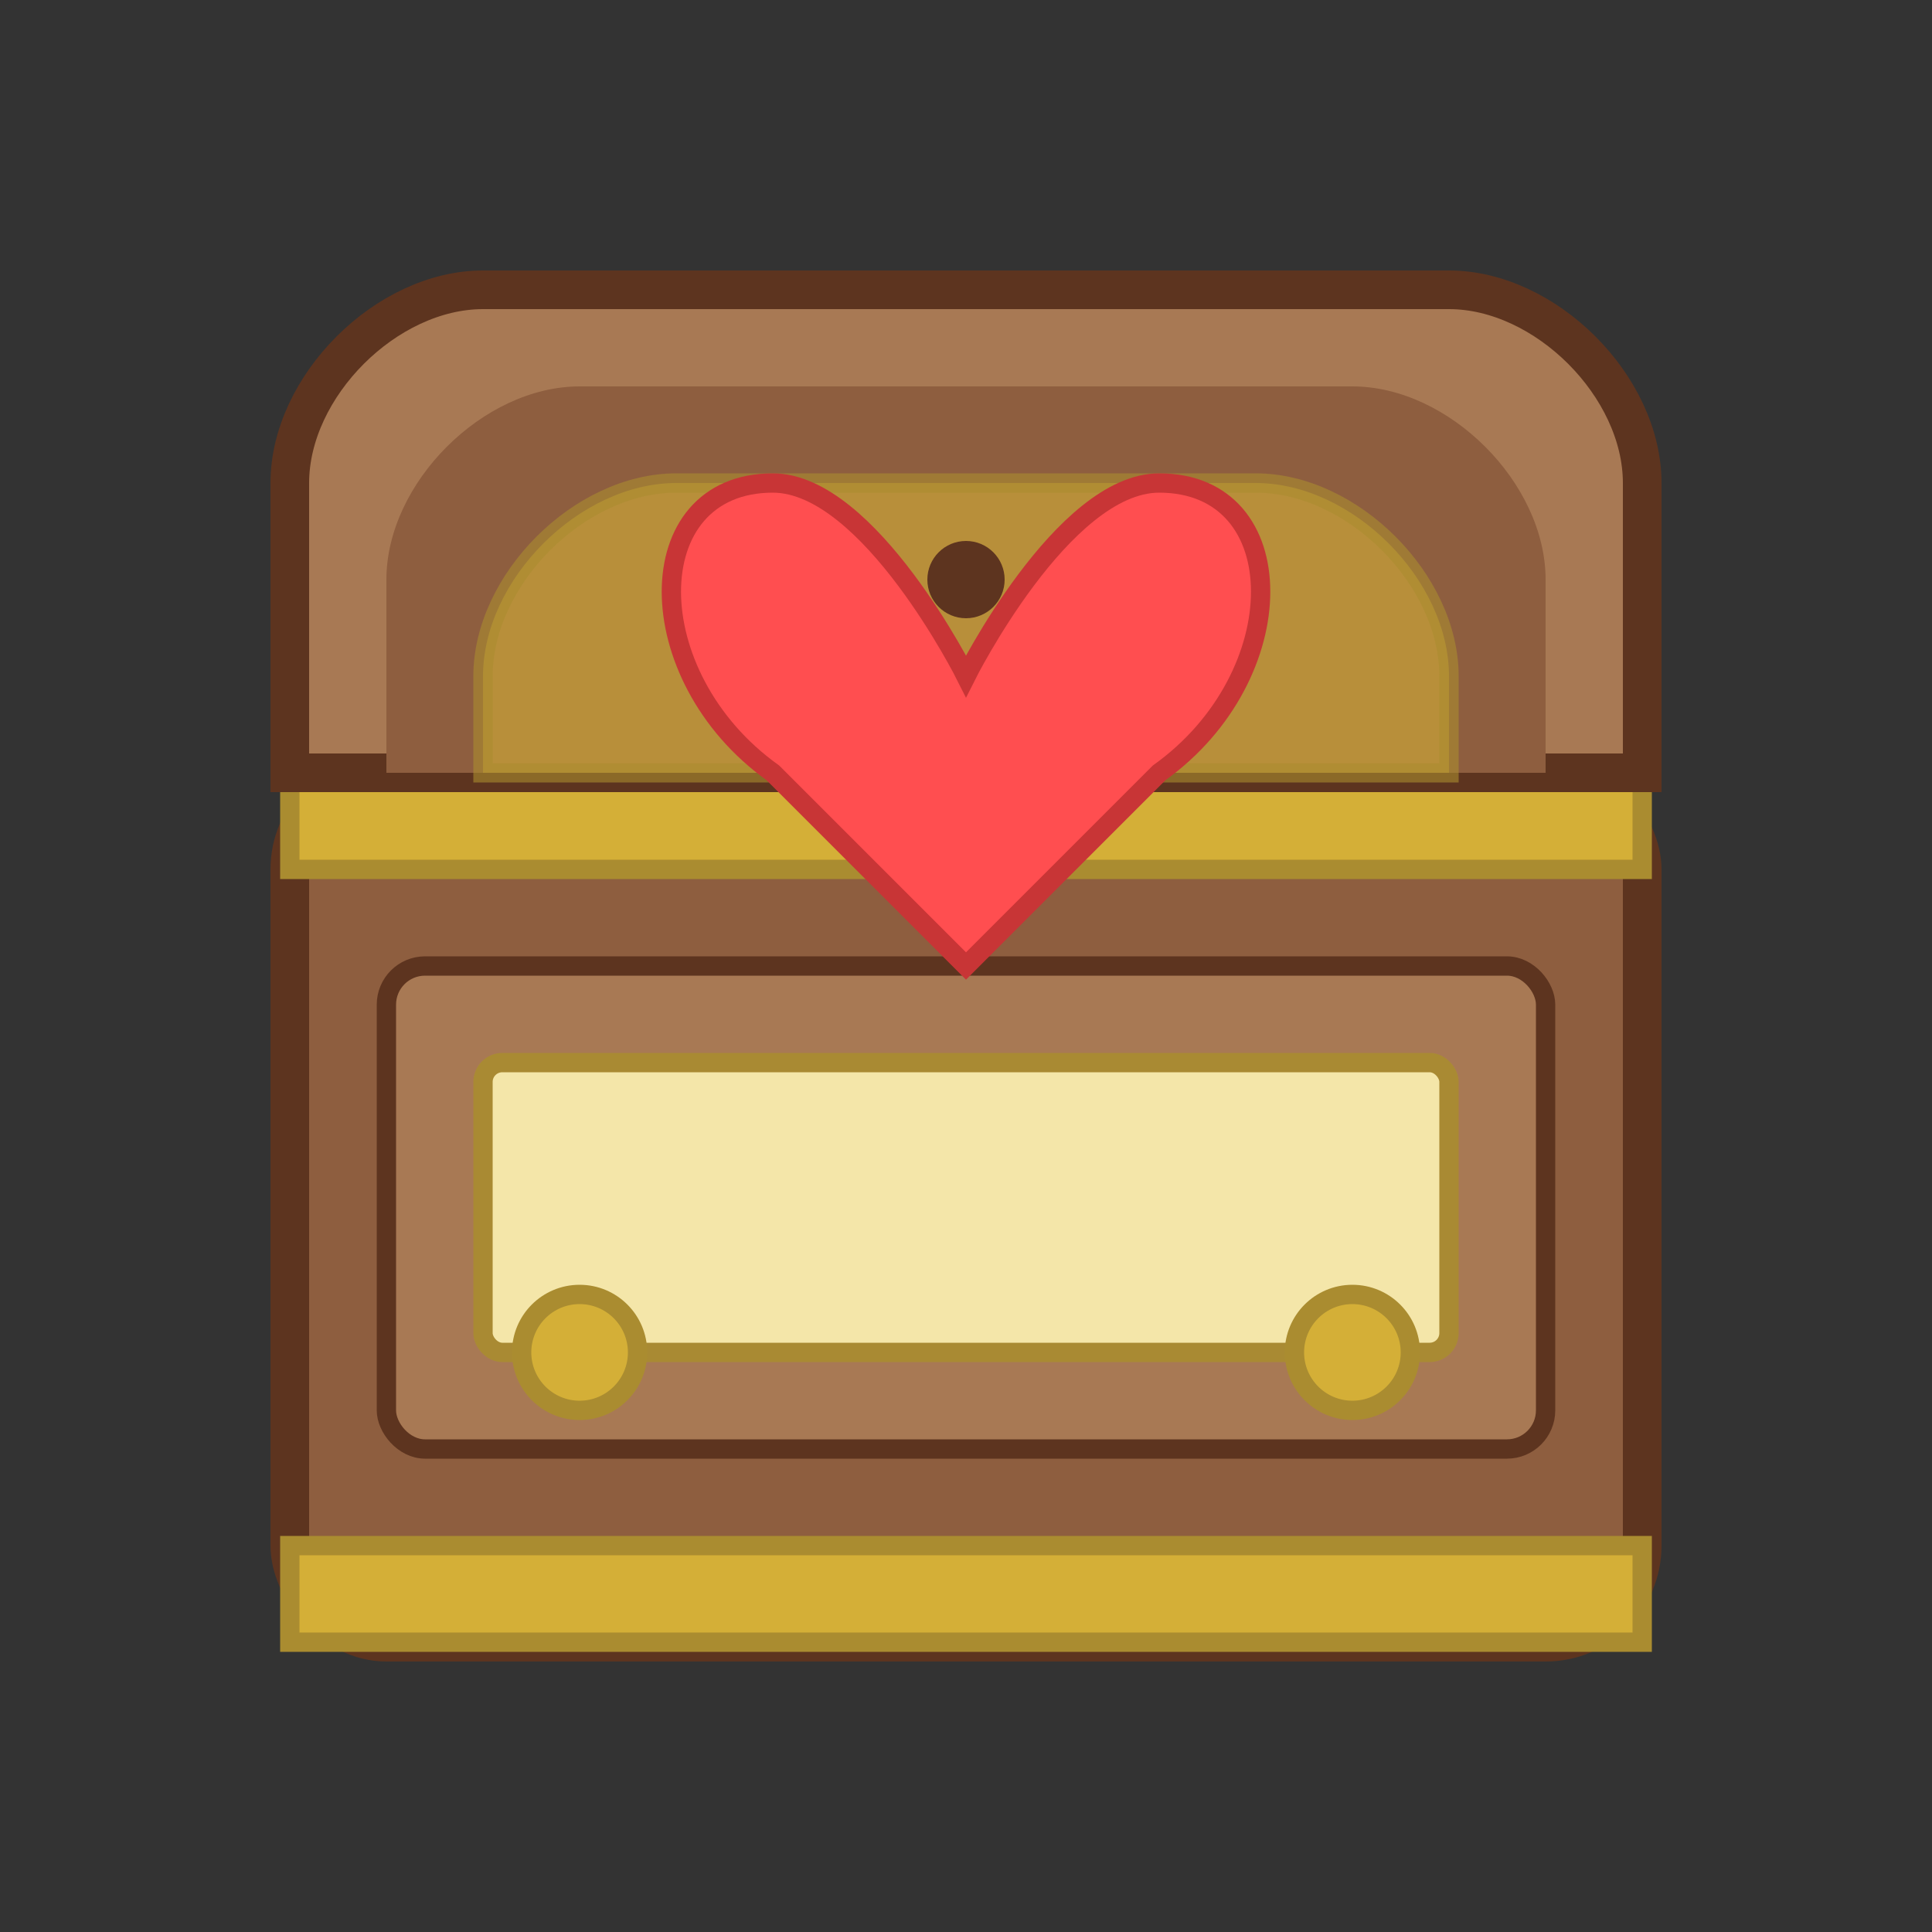 <svg xmlns="http://www.w3.org/2000/svg" width="180" height="180" viewBox="0 0 100 100">
  <rect x="0" y="0" width="100" height="100" fill="#333333" stroke="none"/>
  <style>
    @keyframes openLid {
      0% { transform: translateY(0); }
      40% { transform: translateY(-8px); }
      60% { transform: translateY(-7px); }
      100% { transform: translateY(-7.5px); }
    }
    #lid {
      transform-origin: center bottom;
    }
    .animate-lid {
      animation: openLid 1.5s ease-out forwards;
    }
  </style>
  
  <!-- Static base of the chest -->
  <g id="base">
    <!-- Chest base -->
    <rect x="15" y="40" width="70" height="45" rx="5" ry="5" fill="#8e5e3f" stroke="#5d341f" stroke-width="2"/>
    
    <!-- Decorative elements on chest -->
    <rect x="20" y="50" width="60" height="25" rx="2" ry="2" fill="#a87954" stroke="#5d341f" stroke-width="1"/>
    
    <!-- Chest interior glow - to show magical contents -->
    <rect x="25" y="55" width="50" height="15" rx="1" ry="1" fill="#fdf2b3" stroke="#aa8c30" stroke-width="1" opacity="0.9">
      <animate attributeName="opacity" values="0.7;0.9;0.7" dur="2s" repeatCount="indefinite"/>
    </rect>
    
    <!-- Gold trim -->
    <rect x="15" y="40" width="70" height="5" fill="#d4af37" stroke="#aa8c30" stroke-width="1"/>
    <rect x="15" y="80" width="70" height="5" fill="#d4af37" stroke="#aa8c30" stroke-width="1"/>
    
    <!-- Small decorative elements -->
    <circle cx="30" cy="70" r="3" fill="#d4af37" stroke="#aa8c30" stroke-width="1"/>
    <circle cx="70" cy="70" r="3" fill="#d4af37" stroke="#aa8c30" stroke-width="1"/>
  </g>
  
  <!-- Chest lid (separate group for animation) -->
  <g id="lid" class="animate-lid">
    <!-- Main lid shape -->
    <path d="M15,40 L15,25 C15,20 20,15 25,15 L75,15 C80,15 85,20 85,25 L85,40 Z" fill="#a87954" stroke="#5d341f" stroke-width="2"/>
    
    <!-- Lid decorative elements -->
    <path d="M20,40 L20,30 C20,25 25,20 30,20 L70,20 C75,20 80,25 80,30 L80,40 Z" fill="#8e5e3f" stroke-width="0"/>
    <path d="M25,40 L25,35 C25,30 30,25 35,25 L65,25 C70,25 75,30 75,35 L75,40 Z" fill="#d4af37" stroke="#aa8c30" stroke-width="1" opacity="0.6"/>
    
    <!-- Heart lock - cute, nicely shaped heart -->
    <path d="M50,35 
             C50,35 45,25 40,25 
             C33,25 33,35 40,40 
             C45,45 50,50 50,50 
             C50,50 55,45 60,40 
             C67,35 67,25 60,25 
             C55,25 50,35 50,35 Z" 
          fill="#ff4e50" stroke="#c83536" stroke-width="1"/>
    
    <!-- Keyhole -->
    <circle cx="50" cy="30" r="2" fill="#5d341f"/>
  </g>
</svg>